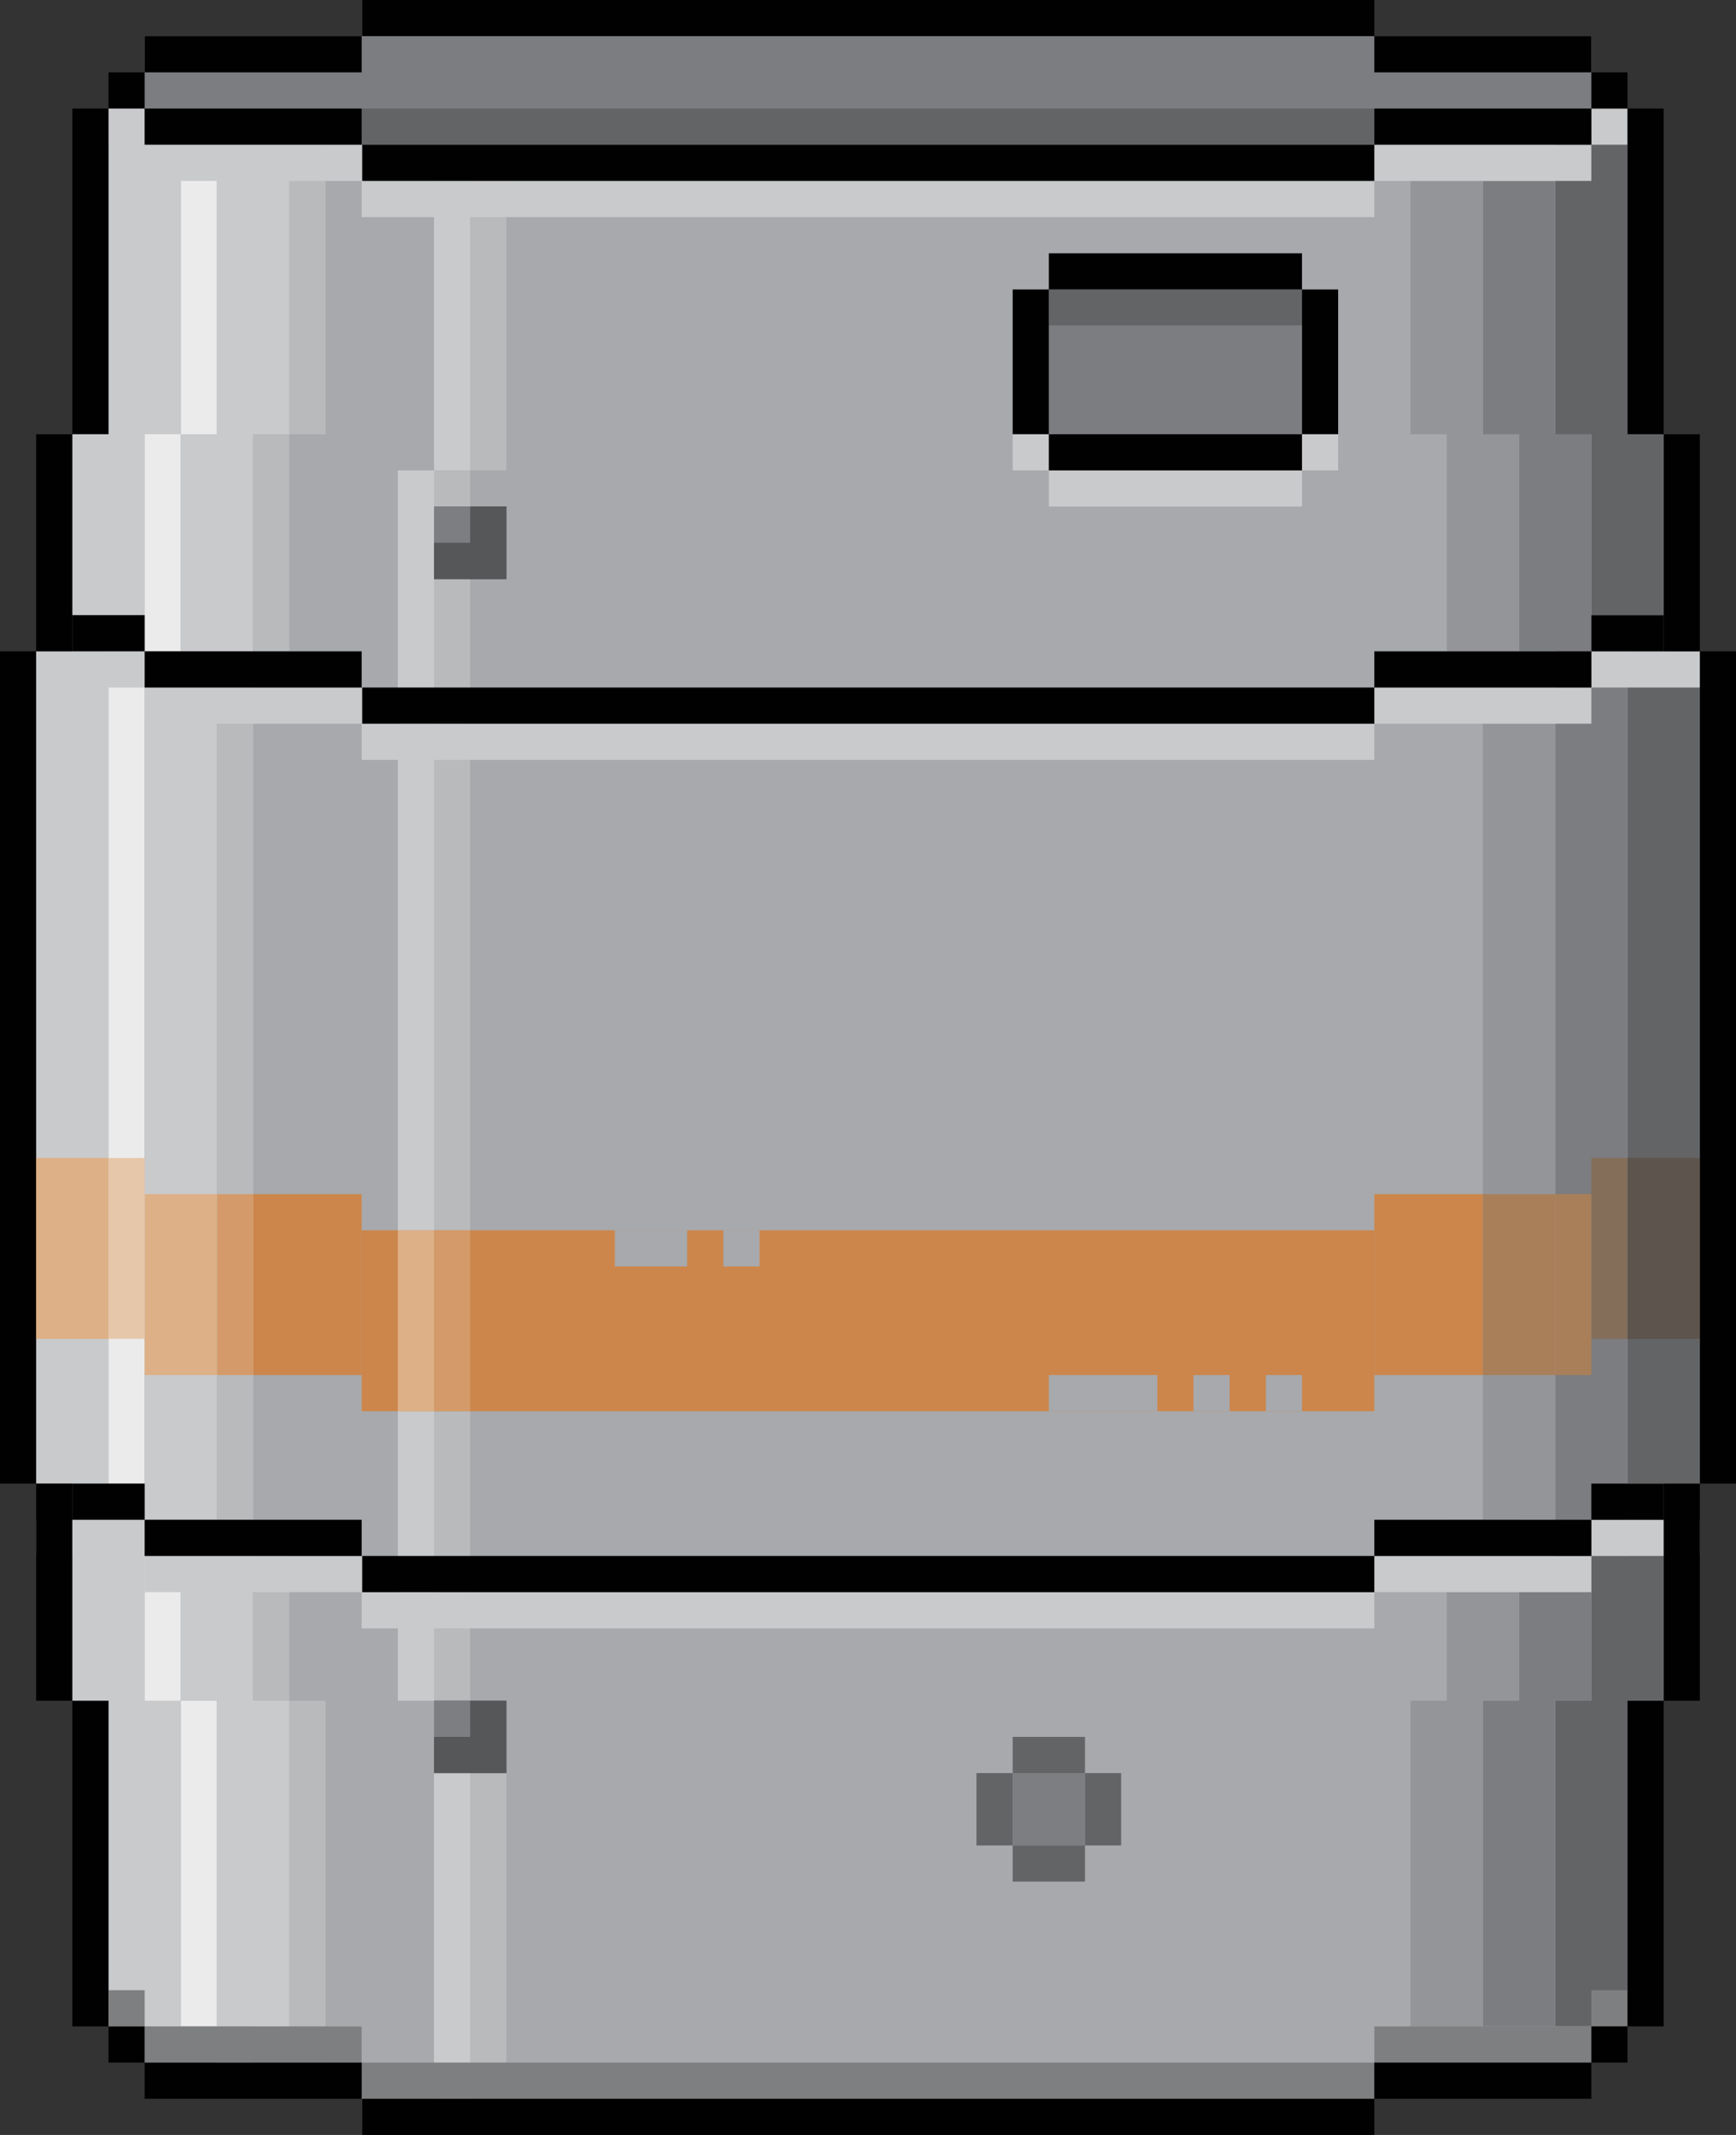 <?xml version="1.0" encoding="utf-8"?>
<!-- Generator: Adobe Illustrator 17.0.0, SVG Export Plug-In . SVG Version: 6.00 Build 0)  -->
<!DOCTYPE svg PUBLIC "-//W3C//DTD SVG 1.1//EN" "http://www.w3.org/Graphics/SVG/1.1/DTD/svg11.dtd">
<svg version="1.1" xmlns="http://www.w3.org/2000/svg" xmlns:xlink="http://www.w3.org/1999/xlink" x="0px" y="0px" width="96px"
	 height="118px" viewBox="0 0 96 118" enable-background="new 0 0 96 118" xml:space="preserve">
<rect x="0" y="0" width="96" height="118" fill="#333333" stroke="none"/>
<g id="Layer_2">
	<polygon fill="#A7A9AC" points="94,36 92,36 92,24 90,24 90,6 88,6 88,4 76,4 76,2 20,2 20,4 8,4 8,6 6,6 6,24 4,24 4,36 2,36 
		2,82 4,82 4,94 6,94 6,112 8,112 8,114 20,114 20,116 76,116 76,114 88,114 88,112 90,112 90,94 92,94 92,82 94,82 	"/>
	<g>
		<rect x="2" y="36" fill="#C9CACC" width="4" height="46"/>
		<polygon fill="#C9CACC" points="10,112 10,94 8,94 8,84 4,84 4,94 6,94 6,112 8,112 8,114 12,114 12,112 		"/>
		<polygon fill="#C9CACC" points="8,24 10,24 10,6 6,6 6,24 4,24 4,34 8,34 		"/>
	</g>
	<g>
		<rect x="10" y="8" fill="#EBEBEC" width="2" height="16"/>
		<rect x="8" y="24" fill="#EBEBEC" width="2" height="12"/>
		<rect x="6" y="36" fill="#EBEBEC" width="2" height="46"/>
		<rect x="8" y="86" fill="#EBEBEC" width="2" height="8"/>
		<rect x="10" y="94" fill="#EBEBEC" width="2" height="18"/>
		<rect x="12" y="112" fill="#EBEBEC" width="2" height="2"/>
	</g>
	<g>
		<polygon fill="#C9CACC" points="14,24 16,24 16,8 12,8 12,24 10,24 10,36 14,36 		"/>
		<rect x="8" y="38" fill="#C9CACC" width="4" height="46"/>
		<polygon fill="#C9CACC" points="16,112 16,94 14,94 14,86 10,86 10,94 12,94 12,112 14,112 14,114 18,114 18,112 		"/>
	</g>
	<g>
		<rect x="16" y="8" fill="#B8BABC" width="2" height="16"/>
		<rect x="14" y="24" fill="#B8BABC" width="2" height="12"/>
		<rect x="12" y="38" fill="#B8BABC" width="2" height="46"/>
		<rect x="14" y="86" fill="#B8BABC" width="2" height="8"/>
		<rect x="16" y="94" fill="#B8BABC" width="2" height="18"/>
		<rect x="18" y="112" fill="#B8BABC" width="2" height="2"/>
	</g>
	<g>
		<rect x="24" y="10" fill="#C9CACC" width="2" height="16"/>
		<rect x="22" y="26" fill="#C9CACC" width="2" height="68"/>
		<rect x="24" y="94" fill="#C9CACC" width="2" height="22"/>
	</g>
	<g>
		<polygon fill="#636466" points="88,34 92,34 92,24 90,24 90,6 86,6 86,24 88,24 		"/>
		<rect x="90" y="36" fill="#636466" width="4" height="46"/>
		<polygon fill="#636466" points="88,94 86,94 86,112 90,112 90,94 92,94 92,84 88,84 		"/>
	</g>
	<polygon fill="#7C7D80" points="88,36 88,24 86,24 86,10 82,10 82,24 84,24 84,36 86,36 86,86 84,86 84,94 82,94 82,112 86,112 
		86,94 88,94 88,86 90,86 90,36 	"/>
	<g>
		<polygon fill="#939598" points="80,36 84,36 84,24 82,24 82,10 78,10 78,24 80,24 		"/>
		<polygon fill="#939598" points="82,40 82,84 80,84 80,94 78,94 78,112 82,112 82,94 84,94 84,84 86,84 86,40 		"/>
	</g>
	<rect x="58" y="18" fill="#7C7D80" width="14" height="6"/>
	<g>
		<rect x="58" y="26" fill="#C9CACC" width="14" height="2"/>
		<rect x="56" y="24" fill="#C9CACC" width="2" height="2"/>
		<rect x="72" y="24" fill="#C9CACC" width="2" height="2"/>
	</g>
	<rect x="58" y="16" fill="#636466" width="14" height="2"/>
	<rect x="8" y="2" fill="#7C7D80" width="80" height="6"/>
	<rect x="20" y="6" fill="#636466" width="56" height="2"/>
	<rect x="56" y="98" fill="#7D7E81" width="4" height="4"/>
	<g>
		<rect x="26" y="10" fill="#B8BABC" width="2" height="16"/>
		<rect x="24" y="26" fill="#B8BABC" width="2" height="68"/>
		<rect x="26" y="94" fill="#B8BABC" width="2" height="22"/>
	</g>
</g>
<g id="Layer_4">
	<g>
		<rect x="20" y="40" fill="#C9CACC" width="56" height="2"/>
		<rect x="76" y="38" fill="#C9CACC" width="12" height="2"/>
		<rect x="8" y="38" fill="#C9CACC" width="12" height="2"/>
		<rect x="2" y="36" fill="#C9CACC" width="6" height="2"/>
		<rect x="88" y="36" fill="#C9CACC" width="6" height="2"/>
	</g>
	<g>
		<rect x="20" y="88" fill="#C9CACC" width="56" height="2"/>
		<rect x="76" y="86" fill="#C9CACC" width="12" height="2"/>
		<rect x="8" y="86" fill="#C9CACC" width="12" height="2"/>
		<rect x="2" y="84" fill="#C9CACC" width="6" height="2"/>
		<rect x="88" y="84" fill="#C9CACC" width="6" height="2"/>
	</g>
	<g>
		<rect x="20" y="10" fill="#C9CACC" width="56" height="2"/>
		<rect x="76" y="8" fill="#C9CACC" width="12" height="2"/>
		<rect x="88" y="6" fill="#C9CACC" width="2" height="2"/>
		<rect x="8" y="8" fill="#C9CACC" width="12" height="2"/>
		<rect x="6" y="6" fill="#C9CACC" width="2" height="2"/>
	</g>
	<g>
		<rect x="20" y="114" fill="#7E7F81" width="56" height="2"/>
		<rect x="76" y="112" fill="#7E7F81" width="12" height="2"/>
		<rect x="88" y="110" fill="#7E7F81" width="2" height="2"/>
		<rect x="8" y="112" fill="#7E7F81" width="12" height="2"/>
		<rect x="6" y="110" fill="#7E7F81" width="2" height="2"/>
	</g>
</g>
<g id="outlines">
	<rect x="8" y="2" fill="#010101" width="12" height="2"/>
	<rect x="20.034" y="0" fill="#010101" width="55.966" height="2"/>
	<rect x="4" y="6" fill="#010101" width="2" height="18"/>
	<rect x="6" y="4" fill="#010101" width="2" height="2"/>
	<rect x="2" y="24" fill="#010101" width="2" height="12"/>
	<rect y="36" fill="#010101" width="2" height="46"/>
	<rect x="76" y="2" fill="#010101" width="12" height="2"/>
	<rect x="90" y="6" fill="#010101" width="2" height="18"/>
	<rect x="88" y="4" fill="#010101" width="2" height="2"/>
	<rect x="92" y="24" fill="#010101" width="2" height="12"/>
	<rect x="94" y="36" fill="#010101" width="2" height="46"/>
	<rect x="8" y="6" fill="#010101" width="12" height="2"/>
	<rect x="20.034" y="8" fill="#010101" width="55.966" height="2"/>
	<rect x="76" y="6" fill="#010101" width="12" height="2"/>
	<rect x="8" y="36" fill="#010101" width="12" height="2"/>
	<rect x="20.034" y="38" fill="#010101" width="55.966" height="2"/>
	<rect x="4" y="34" fill="#010101" width="4" height="2"/>
	<rect x="76" y="36" fill="#010101" width="12" height="2"/>
	<rect x="88" y="34" fill="#010101" width="4" height="2"/>
	<rect x="8" y="114" fill="#010101" width="12" height="2"/>
	<rect x="20.034" y="116" fill="#010101" width="55.966" height="2"/>
	<rect x="4" y="94" fill="#010101" width="2" height="18"/>
	<rect x="6" y="112" fill="#010101" width="2" height="2"/>
	<rect x="2" y="82" fill="#010101" width="2" height="12"/>
	<rect x="76" y="114" fill="#010101" width="12" height="2"/>
	<rect x="90" y="94" fill="#010101" width="2" height="18"/>
	<rect x="88" y="112" fill="#010101" width="2" height="2"/>
	<rect x="92" y="82" fill="#010101" width="2" height="12"/>
	<rect x="8" y="84" fill="#010101" width="12" height="2"/>
	<rect x="20.034" y="86" fill="#010101" width="55.966" height="2"/>
	<rect x="4" y="82" fill="#010101" width="4" height="2"/>
	<rect x="76" y="84" fill="#010101" width="12" height="2"/>
	<rect x="88" y="82" fill="#010101" width="4" height="2"/>
	<rect x="58" y="14" fill="#010101" width="14" height="2"/>
	<rect x="56" y="16" fill="#010101" width="2" height="8"/>
	<rect x="72" y="16" fill="#010101" width="2" height="8"/>
	<rect x="58" y="24" fill="#010101" width="14" height="2"/>
	<rect x="24" y="28" fill="#010101" width="4" height="4"/>
	<rect x="24" y="94" fill="#010101" width="4" height="4"/>
	<g>
		<rect x="56" y="96" fill="#636466" width="4" height="2"/>
		<rect x="54" y="98" fill="#636466" width="2" height="4"/>
		<rect x="60" y="98" fill="#636466" width="2" height="4"/>
		<rect x="56" y="102" fill="#636466" width="4" height="2"/>
	</g>
</g>
<g id="stripe">
	<rect x="20" y="68" fill="#CC864B" width="56" height="10"/>
	<rect x="76" y="66" fill="#CC864B" width="6" height="10"/>
	<rect x="82" y="66" fill="#A97F59" width="4" height="10"/>
	<rect x="88" y="64" fill="#846E5A" width="2" height="10"/>
	<rect x="90" y="64" fill="#5C544D" width="4" height="10"/>
	<rect x="86" y="66" fill="#A97F59" width="2" height="10"/>
	<rect x="22" y="68" fill="#DDB087" width="2" height="10"/>
	<rect x="14" y="66" fill="#CC864B" width="6" height="10"/>
	<rect x="12" y="66" fill="#D49A69" width="2" height="10"/>
	<rect x="8" y="66" fill="#DDB087" width="4" height="10"/>
	<rect x="6" y="64" fill="#E7C7AA" width="2" height="10"/>
	<rect x="2" y="64" fill="#DDB087" width="4" height="10"/>
	<rect x="24" y="68" fill="#D49A69" width="2" height="10"/>
	<rect x="34" y="68" fill="#A7A9AC" width="4" height="2"/>
	<rect x="40" y="68" fill="#A7A9AC" width="2" height="2"/>
	<rect x="70" y="76" fill="#A7A9AC" width="2" height="2"/>
	<rect x="66" y="76" fill="#A7A9AC" width="2" height="2"/>
	<rect x="58" y="76" fill="#A7A9AC" width="6" height="2"/>
</g>
<g id="Layer_5">
	<rect x="24" y="28" fill="#565759" width="4" height="4"/>
	<rect x="24" y="94" fill="#565759" width="4" height="4"/>
	<rect x="24" y="28" fill="#7D7E81" width="2" height="2"/>
	<rect x="24" y="94" fill="#7D7E81" width="2" height="2"/>
</g>
</svg>
